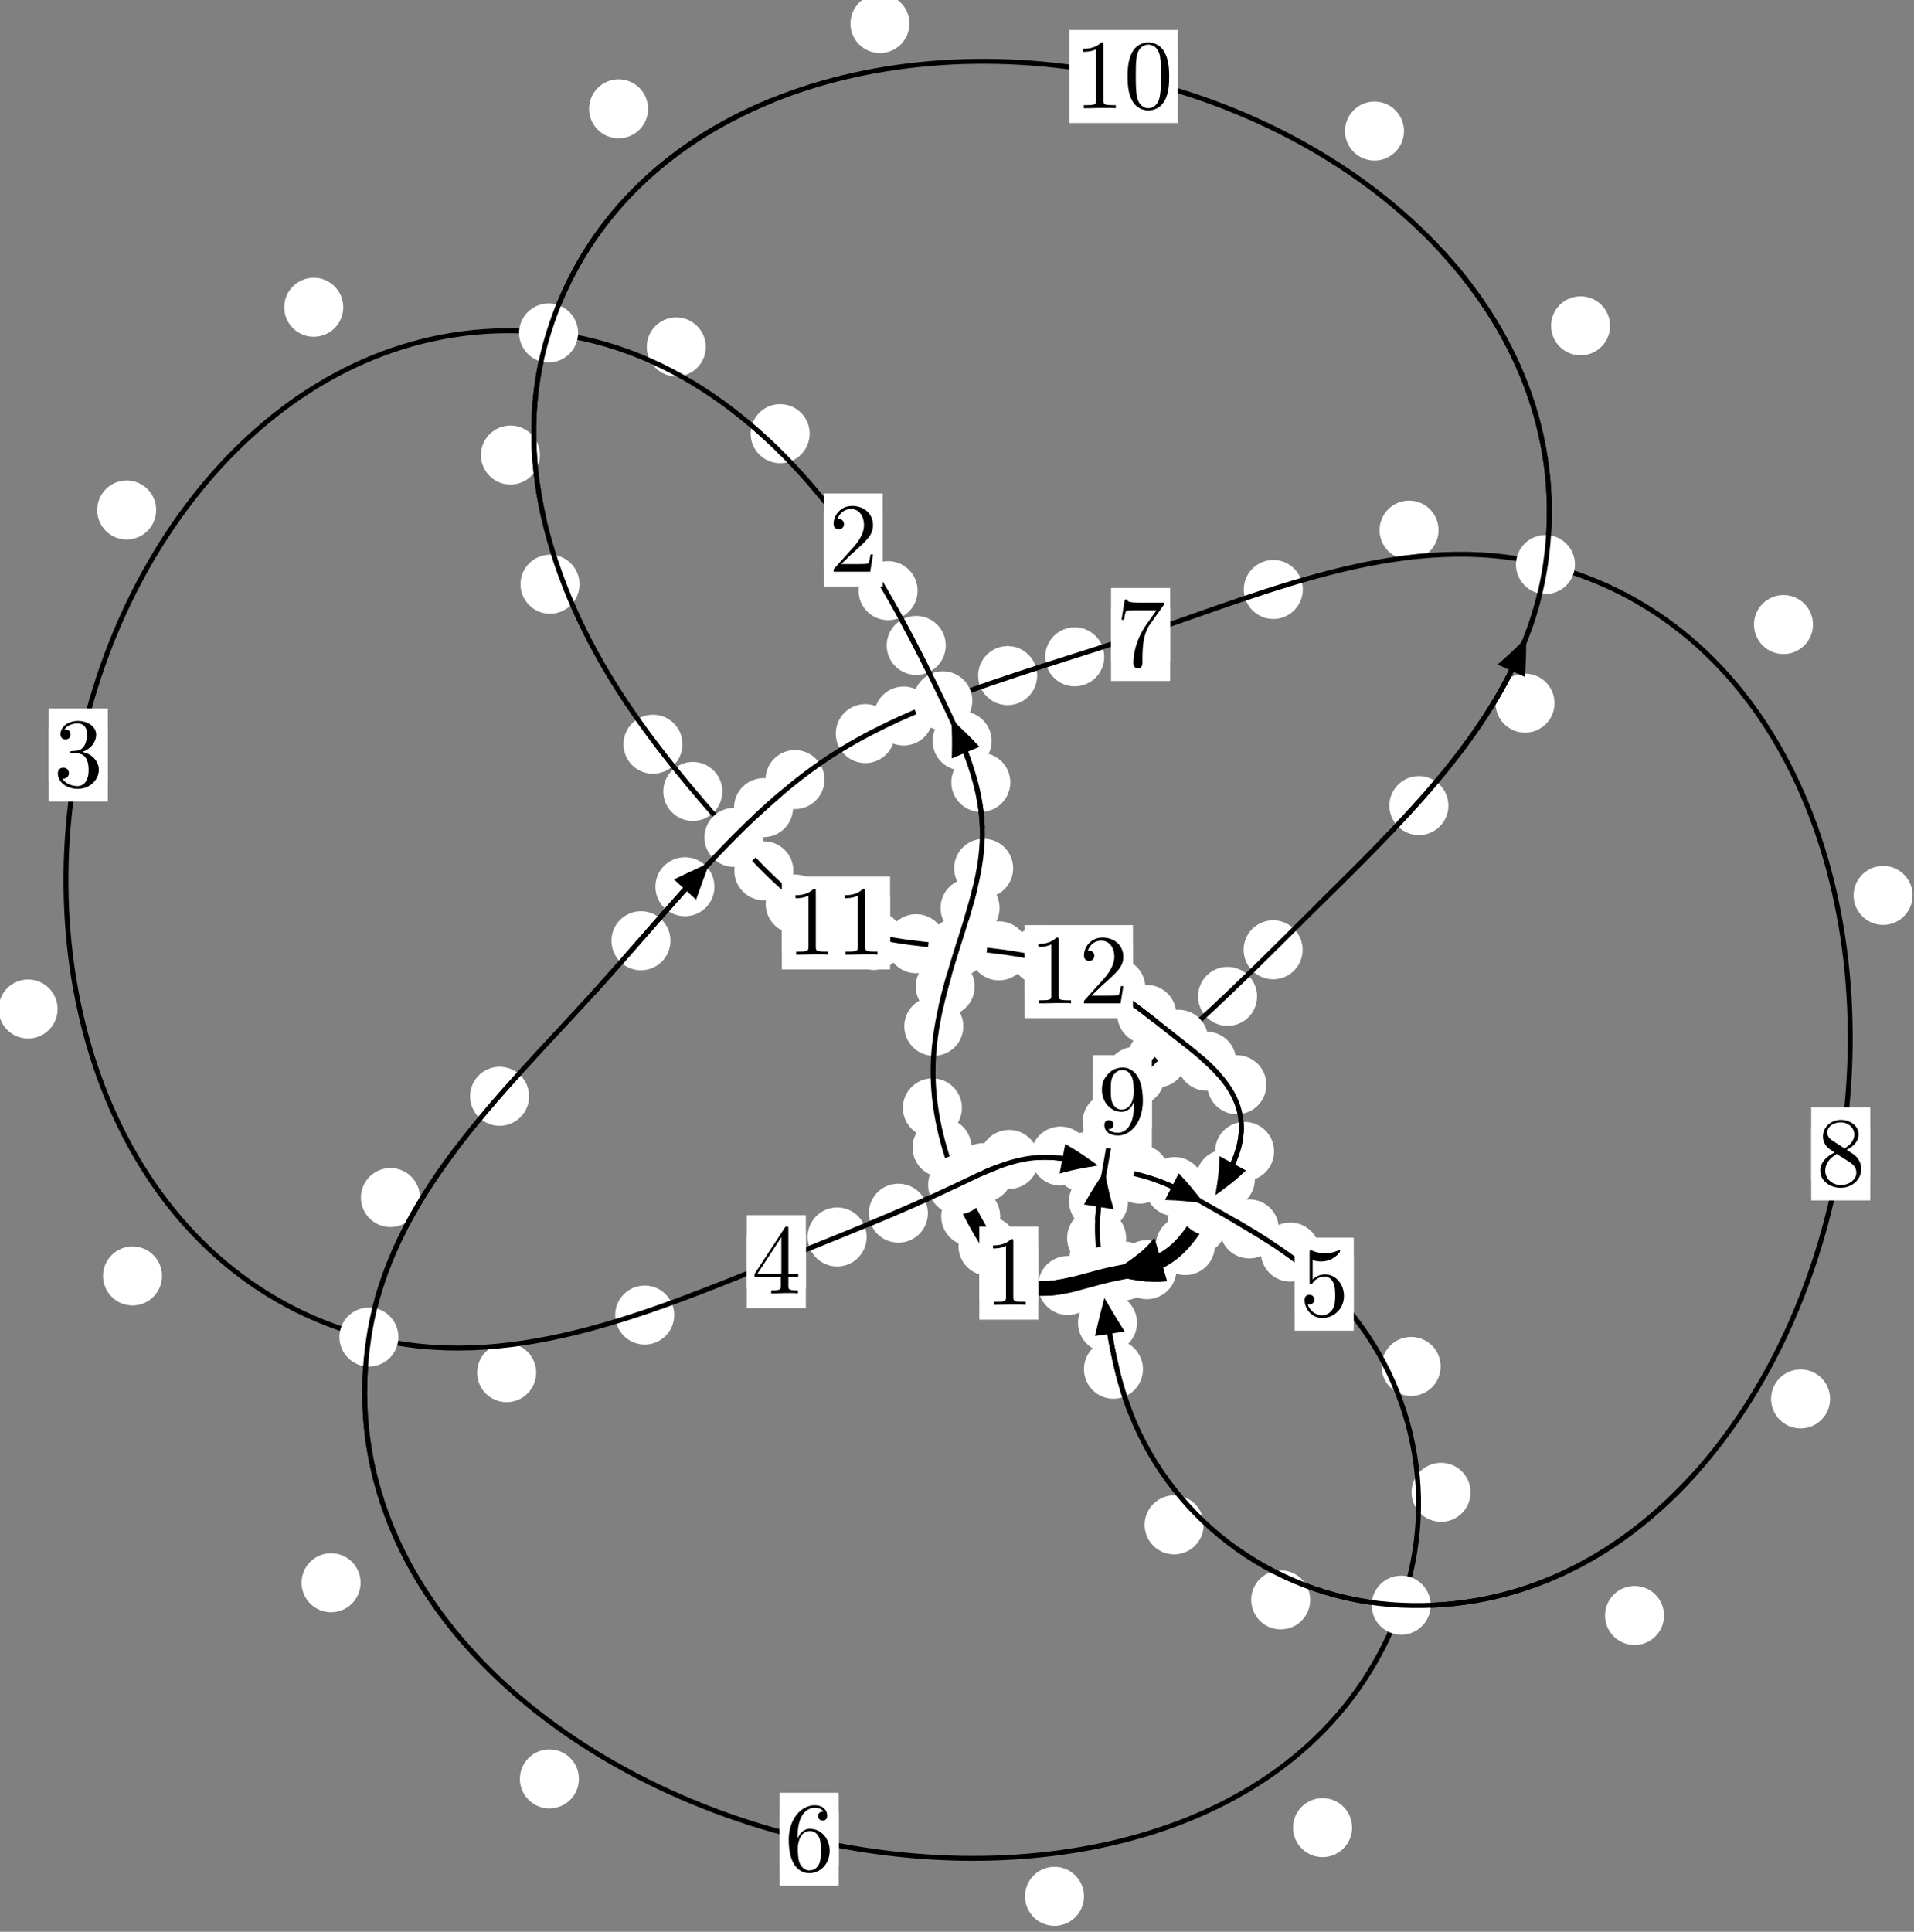 <?xml version="1.0"?>
<!-- Created by MetaPost 1.999 on 2021.07.06:0007 -->
<svg version="1.1" xmlns="http://www.w3.org/2000/svg" xmlns:xlink="http://www.w3.org/1999/xlink" width="193.88" height="195.643" viewBox="0 0 193.88 195.643">
<rect x="0" y="0" width="193.88" height="195.643" fill="#808080" stroke="none"/>
<!-- Original BoundingBox: -97.141846 -75.039642 96.738403 120.603180 -->
  <defs>
    <g transform="scale(0.01,0.01)" id="GLYPHcmr10_48">
      <path style="fill-rule: evenodd;" d="M460 -320C460 -400,455 -480,420 -554C374 -650,292 -666,250 -666C190 -666,117 -640,76 -547C44 -478,39 -400,39 -320C39 -245,43 -155,84 -79C127 2,200 22,249 22C303 22,379 1,423 -94C455 -163,460 -241,460 -320M249 -0C210 -0,151 -25,133 -121C122 -181,122 -273,122 -332C122 -396,122 -462,130 -516C149 -635,224 -644,249 -644C282 -644,348 -626,367 -527C377 -471,377 -395,377 -332C377 -257,377 -189,366 -125C351 -30,294 -0,249 -0"></path>
    </g>
    <g transform="scale(0.01,0.01)" id="GLYPHcmr10_49">
      <path style="fill-rule: evenodd;" d="M294 -640C294 -664,294 -666,271 -666C209 -602,121 -602,89 -602L89 -571C109 -571,168 -571,220 -597L220 -79C220 -43,217 -31,127 -31L95 -31L95 -0L257 -0L130 -3L217 -3L257 -3L297 -3L384 -3L419 -0L419 -31L387 -31C297 -31,294 -42,294 -79"></path>
    </g>
    <g transform="scale(0.01,0.01)" id="GLYPHcmr10_50">
      <path style="fill-rule: evenodd;" d="M127 -77L233 -180C389 -318,449 -372,449 -472C449 -586,359 -666,237 -666C124 -666,50 -574,50 -485C50 -429,100 -429,103 -429C120 -429,155 -441,155 -482C155 -508,137 -534,102 -534C94 -534,92 -534,89 -533C112 -598,166 -635,224 -635C315 -635,358 -554,358 -472C358 -392,308 -313,253 -251L61 -37C50 -26,50 -24,50 -0L421 -0L449 -174L424 -174C419 -144,412 -100,402 -85C395 -77,329 -77,307 -77"></path>
    </g>
    <g transform="scale(0.01,0.01)" id="GLYPHcmr10_51">
      <path style="fill-rule: evenodd;" d="M290 -352C372 -379,430 -449,430 -528C430 -610,342 -666,246 -666C145 -666,69 -606,69 -530C69 -497,91 -478,120 -478C151 -478,171 -500,171 -529C171 -579,124 -579,109 -579C140 -628,206 -641,242 -641C283 -641,338 -619,338 -529C338 -517,336 -459,310 -415C280 -367,246 -364,221 -363C213 -362,189 -360,182 -360C174 -359,167 -358,167 -348C167 -337,174 -337,191 -337L235 -337C317 -337,354 -269,354 -171C354 -35,285 -6,241 -6C198 -6,123 -23,88 -82C123 -77,154 -99,154 -137C154 -173,127 -193,98 -193C74 -193,42 -179,42 -135C42 -44,135 22,244 22C366 22,457 -69,457 -171C457 -253,394 -331,290 -352"></path>
    </g>
    <g transform="scale(0.01,0.01)" id="GLYPHcmr10_52">
      <path style="fill-rule: evenodd;" d="M294 -165L294 -78C294 -42,292 -31,218 -31L197 -31L197 -0L332 -0L238 -3L290 -3L332 -3L374 -3L427 -3L468 -0L468 -31L447 -31C373 -31,371 -42,371 -78L371 -165L471 -165L471 -196L371 -196L371 -651C371 -671,371 -677,355 -677C346 -677,343 -677,335 -665L28 -196L28 -165M300 -196L56 -196L300 -569"></path>
    </g>
    <g transform="scale(0.01,0.01)" id="GLYPHcmr10_53">
      <path style="fill-rule: evenodd;" d="M449 -201C449 -320,367 -420,259 -420C211 -420,168 -404,132 -369L132 -564C152 -558,185 -551,217 -551C340 -551,410 -642,410 -655C410 -661,407 -666,400 -666C399 -666,397 -666,392 -663C372 -654,323 -634,256 -634C216 -634,170 -641,123 -662C115 -665,113 -665,111 -665C101 -665,101 -657,101 -641L101 -345C101 -327,101 -319,115 -319C122 -319,124 -322,128 -328C139 -344,176 -398,257 -398C309 -398,334 -352,342 -334C358 -297,360 -258,360 -208C360 -173,360 -113,336 -71C312 -32,275 -6,229 -6C156 -6,99 -59,82 -118C85 -117,88 -116,99 -116C132 -116,149 -141,149 -165C149 -189,132 -214,99 -214C85 -214,50 -207,50 -161C50 -75,119 22,231 22C347 22,449 -74,449 -201"></path>
    </g>
    <g transform="scale(0.01,0.01)" id="GLYPHcmr10_54">
      <path style="fill-rule: evenodd;" d="M132 -328L132 -352C132 -605,256 -641,307 -641C331 -641,373 -635,395 -601C380 -601,340 -601,340 -556C340 -525,364 -510,386 -510C402 -510,432 -519,432 -558C432 -618,388 -666,305 -666C177 -666,42 -537,42 -316C42 -49,158 22,251 22C362 22,457 -72,457 -204C457 -331,368 -427,257 -427C189 -427,152 -376,132 -328M251 -6C188 -6,158 -66,152 -81C134 -128,134 -208,134 -226C134 -304,166 -404,256 -404C272 -404,318 -404,349 -342C367 -305,367 -254,367 -205C367 -157,367 -107,350 -71C320 -11,274 -6,251 -6"></path>
    </g>
    <g transform="scale(0.01,0.01)" id="GLYPHcmr10_55">
      <path style="fill-rule: evenodd;" d="M476 -609C485 -621,485 -623,485 -644L242 -644C120 -644,118 -657,114 -676L89 -676L56 -470L81 -470C84 -486,93 -549,106 -561C113 -567,191 -567,204 -567L411 -567C400 -551,321 -442,299 -409C209 -274,176 -135,176 -33C176 -23,176 22,222 22C268 22,268 -23,268 -33L268 -84C268 -139,271 -194,279 -248C283 -271,297 -357,341 -419"></path>
    </g>
    <g transform="scale(0.01,0.01)" id="GLYPHcmr10_56">
      <path style="fill-rule: evenodd;" d="M163 -457C117 -487,113 -521,113 -538C113 -599,178 -641,249 -641C322 -641,386 -589,386 -517C386 -460,347 -412,287 -377M309 -362C381 -399,430 -451,430 -517C430 -609,341 -666,250 -666C150 -666,69 -592,69 -499C69 -481,71 -436,113 -389C124 -377,161 -352,186 -335C128 -306,42 -250,42 -151C42 -45,144 22,249 22C362 22,457 -61,457 -168C457 -204,446 -249,408 -291C389 -312,373 -322,309 -362M209 -320L332 -242C360 -223,407 -193,407 -132C407 -58,332 -6,250 -6C164 -6,92 -68,92 -151C92 -209,124 -273,209 -320"></path>
    </g>
    <g transform="scale(0.01,0.01)" id="GLYPHcmr10_57">
      <path style="fill-rule: evenodd;" d="M367 -318L367 -286C367 -52,263 -6,205 -6C188 -6,134 -8,107 -42C151 -42,159 -71,159 -88C159 -119,135 -134,113 -134C97 -134,67 -125,67 -86C67 -19,121 22,206 22C335 22,457 -114,457 -329C457 -598,342 -666,253 -666C198 -666,149 -648,106 -603C65 -558,42 -516,42 -441C42 -316,130 -218,242 -218C303 -218,344 -260,367 -318M243 -241C227 -241,181 -241,150 -304C132 -341,132 -391,132 -440C132 -494,132 -541,153 -578C180 -628,218 -641,253 -641C299 -641,332 -607,349 -562C361 -530,365 -467,365 -421C365 -338,331 -241,243 -241"></path>
    </g>
  </defs>
  <path d="M103.065 126.201C103.065 125.408,102.75 124.648,102.19 124.088C101.629 123.527,100.869 123.212,100.076 123.212C99.284 123.212,98.523 123.527,97.963 124.088C97.402 124.648,97.088 125.408,97.088 126.201C97.088 126.994,97.402 127.754,97.963 128.314C98.523 128.875,99.284 129.19,100.076 129.19C100.869 129.19,101.629 128.875,102.19 128.314C102.75 127.754,103.065 126.994,103.065 126.201Z" style="fill: rgb(100%,100%,100%);stroke: none;"></path>
  <path d="M105.182 128.939C105.182 128.147,104.867 127.386,104.306 126.826C103.746 126.266,102.986 125.951,102.193 125.951C101.4 125.951,100.64 126.266,100.08 126.826C99.519 127.386,99.204 128.147,99.204 128.939C99.204 129.732,99.519 130.492,100.08 131.053C100.64 131.613,101.4 131.928,102.193 131.928C102.986 131.928,103.746 131.613,104.306 131.053C104.867 130.492,105.182 129.732,105.182 128.939Z" style="fill: rgb(100%,100%,100%);stroke: none;"></path>
  <path d="M98.416 116.222C98.416 115.429,98.101 114.669,97.541 114.109C96.98 113.548,96.22 113.233,95.427 113.233C94.635 113.233,93.874 113.548,93.314 114.109C92.753 114.669,92.438 115.429,92.438 116.222C92.438 117.015,92.753 117.775,93.314 118.335C93.874 118.896,94.635 119.211,95.427 119.211C96.22 119.211,96.98 118.896,97.541 118.335C98.101 117.775,98.416 117.015,98.416 116.222Z" style="fill: rgb(100%,100%,100%);stroke: none;"></path>
  <path d="M101.319 123.195C101.319 122.403,101.004 121.642,100.443 121.082C99.883 120.521,99.123 120.207,98.33 120.207C97.537 120.207,96.777 120.521,96.217 121.082C95.656 121.642,95.341 122.403,95.341 123.195C95.341 123.988,95.656 124.748,96.217 125.309C96.777 125.869,97.537 126.184,98.33 126.184C99.123 126.184,99.883 125.869,100.443 125.309C101.004 124.748,101.319 123.988,101.319 123.195Z" style="fill: rgb(100%,100%,100%);stroke: none;"></path>
  <path d="M97.579 103.941C97.579 103.149,97.264 102.388,96.704 101.828C96.143 101.267,95.383 100.953,94.59 100.953C93.798 100.953,93.037 101.267,92.477 101.828C91.916 102.388,91.601 103.149,91.601 103.941C91.601 104.734,91.916 105.494,92.477 106.055C93.037 106.615,93.798 106.93,94.59 106.93C95.383 106.93,96.143 106.615,96.704 106.055C97.264 105.494,97.579 104.734,97.579 103.941Z" style="fill: rgb(100%,100%,100%);stroke: none;"></path>
  <path d="M97.438 112.2C97.438 111.407,97.123 110.647,96.562 110.087C96.002 109.526,95.242 109.211,94.449 109.211C93.656 109.211,92.896 109.526,92.336 110.087C91.775 110.647,91.46 111.407,91.46 112.2C91.46 112.993,91.775 113.753,92.336 114.313C92.896 114.874,93.656 115.189,94.449 115.189C95.242 115.189,96.002 114.874,96.562 114.313C97.123 113.753,97.438 112.993,97.438 112.2Z" style="fill: rgb(100%,100%,100%);stroke: none;"></path>
  <path d="M101.249 91.956C101.249 91.163,100.934 90.403,100.374 89.842C99.814 89.282,99.053 88.967,98.261 88.967C97.468 88.967,96.708 89.282,96.147 89.842C95.587 90.403,95.272 91.163,95.272 91.956C95.272 92.748,95.587 93.508,96.147 94.069C96.708 94.629,97.468 94.944,98.261 94.944C99.053 94.944,99.814 94.629,100.374 94.069C100.934 93.508,101.249 92.748,101.249 91.956Z" style="fill: rgb(100%,100%,100%);stroke: none;"></path>
  <path d="M98.732 99.903C98.732 99.111,98.417 98.351,97.857 97.79C97.296 97.23,96.536 96.915,95.744 96.915C94.951 96.915,94.191 97.23,93.63 97.79C93.07 98.351,92.755 99.111,92.755 99.903C92.755 100.696,93.07 101.456,93.63 102.017C94.191 102.577,94.951 102.892,95.744 102.892C96.536 102.892,97.296 102.577,97.857 102.017C98.417 101.456,98.732 100.696,98.732 99.903Z" style="fill: rgb(100%,100%,100%);stroke: none;"></path>
  <path d="M102.34 79.236C102.34 78.443,102.025 77.683,101.465 77.123C100.904 76.562,100.144 76.247,99.352 76.247C98.559 76.247,97.799 76.562,97.238 77.123C96.678 77.683,96.363 78.443,96.363 79.236C96.363 80.029,96.678 80.789,97.238 81.349C97.799 81.91,98.559 82.225,99.352 82.225C100.144 82.225,100.904 81.91,101.465 81.349C102.025 80.789,102.34 80.029,102.34 79.236Z" style="fill: rgb(100%,100%,100%);stroke: none;"></path>
  <path d="M102.628 87.936C102.628 87.144,102.313 86.383,101.753 85.823C101.193 85.262,100.432 84.948,99.64 84.948C98.847 84.948,98.087 85.262,97.526 85.823C96.966 86.383,96.651 87.144,96.651 87.936C96.651 88.729,96.966 89.489,97.526 90.05C98.087 90.61,98.847 90.925,99.64 90.925C100.432 90.925,101.193 90.61,101.753 90.05C102.313 89.489,102.628 88.729,102.628 87.936Z" style="fill: rgb(100%,100%,100%);stroke: none;"></path>
  <path d="M95.799 65.364C95.799 64.571,95.484 63.811,94.923 63.25C94.363 62.69,93.603 62.375,92.81 62.375C92.017 62.375,91.257 62.69,90.697 63.25C90.136 63.811,89.821 64.571,89.821 65.364C89.821 66.156,90.136 66.916,90.697 67.477C91.257 68.037,92.017 68.352,92.81 68.352C93.603 68.352,94.363 68.037,94.923 67.477C95.484 66.916,95.799 66.156,95.799 65.364Z" style="fill: rgb(100%,100%,100%);stroke: none;"></path>
  <path d="M100.447 75.041C100.447 74.248,100.132 73.488,99.571 72.927C99.011 72.367,98.251 72.052,97.458 72.052C96.665 72.052,95.905 72.367,95.345 72.927C94.784 73.488,94.469 74.248,94.469 75.041C94.469 75.833,94.784 76.594,95.345 77.154C95.905 77.714,96.665 78.029,97.458 78.029C98.251 78.029,99.011 77.714,99.571 77.154C100.132 76.594,100.447 75.833,100.447 75.041Z" style="fill: rgb(100%,100%,100%);stroke: none;"></path>
  <path d="M82.015 43.921C82.015 43.128,81.7 42.368,81.14 41.808C80.579 41.247,79.819 40.932,79.026 40.932C78.234 40.932,77.474 41.247,76.913 41.808C76.353 42.368,76.038 43.128,76.038 43.921C76.038 44.714,76.353 45.474,76.913 46.034C77.474 46.595,78.234 46.91,79.026 46.91C79.819 46.91,80.579 46.595,81.14 46.034C81.7 45.474,82.015 44.714,82.015 43.921Z" style="fill: rgb(100%,100%,100%);stroke: none;"></path>
  <path d="M92.946 59.817C92.946 59.024,92.632 58.264,92.071 57.703C91.511 57.143,90.75 56.828,89.958 56.828C89.165 56.828,88.405 57.143,87.844 57.703C87.284 58.264,86.969 59.024,86.969 59.817C86.969 60.609,87.284 61.369,87.844 61.93C88.405 62.49,89.165 62.805,89.958 62.805C90.75 62.805,91.511 62.49,92.071 61.93C92.632 61.369,92.946 60.609,92.946 59.817Z" style="fill: rgb(100%,100%,100%);stroke: none;"></path>
  <path d="M34.77 31.118C34.77 30.325,34.455 29.565,33.895 29.004C33.334 28.444,32.574 28.129,31.782 28.129C30.989 28.129,30.229 28.444,29.668 29.004C29.108 29.565,28.793 30.325,28.793 31.118C28.793 31.91,29.108 32.671,29.668 33.231C30.229 33.791,30.989 34.106,31.782 34.106C32.574 34.106,33.334 33.791,33.895 33.231C34.455 32.671,34.77 31.91,34.77 31.118Z" style="fill: rgb(100%,100%,100%);stroke: none;"></path>
  <path d="M71.493 35.136C71.493 34.343,71.178 33.583,70.617 33.022C70.057 32.462,69.297 32.147,68.504 32.147C67.711 32.147,66.951 32.462,66.391 33.022C65.83 33.583,65.515 34.343,65.515 35.136C65.515 35.928,65.83 36.689,66.391 37.249C66.951 37.81,67.711 38.125,68.504 38.125C69.297 38.125,70.057 37.81,70.617 37.249C71.178 36.689,71.493 35.928,71.493 35.136Z" style="fill: rgb(100%,100%,100%);stroke: none;"></path>
  <path d="M5.836 102.187C5.836 101.395,5.521 100.634,4.96 100.074C4.4 99.513,3.64 99.199,2.847 99.199C2.054 99.199,1.294 99.513,0.734 100.074C0.173 100.634,-0.142 101.395,-0.142 102.187C-0.142 102.98,0.173 103.74,0.734 104.301C1.294 104.861,2.054 105.176,2.847 105.176C3.64 105.176,4.4 104.861,4.96 104.301C5.521 103.74,5.836 102.98,5.836 102.187Z" style="fill: rgb(100%,100%,100%);stroke: none;"></path>
  <path d="M15.821 51.652C15.821 50.859,15.506 50.099,14.946 49.538C14.386 48.978,13.625 48.663,12.833 48.663C12.04 48.663,11.28 48.978,10.719 49.538C10.159 50.099,9.844 50.859,9.844 51.652C9.844 52.444,10.159 53.204,10.719 53.765C11.28 54.325,12.04 54.64,12.833 54.64C13.625 54.64,14.386 54.325,14.946 53.765C15.506 53.204,15.821 52.444,15.821 51.652Z" style="fill: rgb(100%,100%,100%);stroke: none;"></path>
  <path d="M54.312 139.017C54.312 138.224,53.997 137.464,53.437 136.904C52.876 136.343,52.116 136.028,51.323 136.028C50.531 136.028,49.77 136.343,49.21 136.904C48.65 137.464,48.335 138.224,48.335 139.017C48.335 139.81,48.65 140.57,49.21 141.13C49.77 141.691,50.531 142.006,51.323 142.006C52.116 142.006,52.876 141.691,53.437 141.13C53.997 140.57,54.312 139.81,54.312 139.017Z" style="fill: rgb(100%,100%,100%);stroke: none;"></path>
  <path d="M16.416 129.222C16.416 128.429,16.101 127.669,15.54 127.109C14.98 126.548,14.22 126.233,13.427 126.233C12.634 126.233,11.874 126.548,11.314 127.109C10.753 127.669,10.438 128.429,10.438 129.222C10.438 130.015,10.753 130.775,11.314 131.335C11.874 131.896,12.634 132.211,13.427 132.211C14.22 132.211,14.98 131.896,15.54 131.335C16.101 130.775,16.416 130.015,16.416 129.222Z" style="fill: rgb(100%,100%,100%);stroke: none;"></path>
  <path d="M87.788 125.275C87.788 124.482,87.473 123.722,86.912 123.162C86.352 122.601,85.592 122.286,84.799 122.286C84.006 122.286,83.246 122.601,82.686 123.162C82.125 123.722,81.81 124.482,81.81 125.275C81.81 126.068,82.125 126.828,82.686 127.388C83.246 127.949,84.006 128.264,84.799 128.264C85.592 128.264,86.352 127.949,86.912 127.388C87.473 126.828,87.788 126.068,87.788 125.275Z" style="fill: rgb(100%,100%,100%);stroke: none;"></path>
  <path d="M68.294 133.183C68.294 132.391,67.979 131.63,67.419 131.07C66.858 130.509,66.098 130.195,65.305 130.195C64.513 130.195,63.753 130.509,63.192 131.07C62.632 131.63,62.317 132.391,62.317 133.183C62.317 133.976,62.632 134.736,63.192 135.297C63.753 135.857,64.513 136.172,65.305 136.172C66.098 136.172,66.858 135.857,67.419 135.297C67.979 134.736,68.294 133.976,68.294 133.183Z" style="fill: rgb(100%,100%,100%);stroke: none;"></path>
  <path d="M102.586 118.76C102.586 117.967,102.271 117.207,101.711 116.646C101.15 116.086,100.39 115.771,99.597 115.771C98.805 115.771,98.045 116.086,97.484 116.646C96.924 117.207,96.609 117.967,96.609 118.76C96.609 119.552,96.924 120.312,97.484 120.873C98.045 121.433,98.805 121.748,99.597 121.748C100.39 121.748,101.15 121.433,101.711 120.873C102.271 120.312,102.586 119.552,102.586 118.76Z" style="fill: rgb(100%,100%,100%);stroke: none;"></path>
  <path d="M93.989 122.865C93.989 122.072,93.674 121.312,93.114 120.752C92.553 120.191,91.793 119.876,91 119.876C90.208 119.876,89.448 120.191,88.887 120.752C88.327 121.312,88.012 122.072,88.012 122.865C88.012 123.658,88.327 124.418,88.887 124.978C89.448 125.539,90.208 125.854,91 125.854C91.793 125.854,92.553 125.539,93.114 124.978C93.674 124.418,93.989 123.658,93.989 122.865Z" style="fill: rgb(100%,100%,100%);stroke: none;"></path>
  <path d="M110.404 117.078C110.404 116.286,110.089 115.526,109.528 114.965C108.968 114.405,108.208 114.09,107.415 114.09C106.622 114.09,105.862 114.405,105.302 114.965C104.741 115.526,104.426 116.286,104.426 117.078C104.426 117.871,104.741 118.631,105.302 119.192C105.862 119.752,106.622 120.067,107.415 120.067C108.208 120.067,108.968 119.752,109.528 119.192C110.089 118.631,110.404 117.871,110.404 117.078Z" style="fill: rgb(100%,100%,100%);stroke: none;"></path>
  <path d="M105.205 117.42C105.205 116.627,104.89 115.867,104.33 115.307C103.769 114.746,103.009 114.431,102.217 114.431C101.424 114.431,100.664 114.746,100.103 115.307C99.543 115.867,99.228 116.627,99.228 117.42C99.228 118.213,99.543 118.973,100.103 119.533C100.664 120.094,101.424 120.409,102.217 120.409C103.009 120.409,103.769 120.094,104.33 119.533C104.89 118.973,105.205 118.213,105.205 117.42Z" style="fill: rgb(100%,100%,100%);stroke: none;"></path>
  <path d="M116.674 118.589C116.674 117.796,116.359 117.036,115.799 116.476C115.238 115.915,114.478 115.6,113.685 115.6C112.893 115.6,112.132 115.915,111.572 116.476C111.011 117.036,110.697 117.796,110.697 118.589C110.697 119.382,111.011 120.142,111.572 120.702C112.132 121.263,112.893 121.578,113.685 121.578C114.478 121.578,115.238 121.263,115.799 120.702C116.359 120.142,116.674 119.382,116.674 118.589Z" style="fill: rgb(100%,100%,100%);stroke: none;"></path>
  <path d="M112.676 117.696C112.676 116.903,112.361 116.143,111.801 115.583C111.241 115.022,110.48 114.707,109.688 114.707C108.895 114.707,108.135 115.022,107.574 115.583C107.014 116.143,106.699 116.903,106.699 117.696C106.699 118.489,107.014 119.249,107.574 119.809C108.135 120.37,108.895 120.685,109.688 120.685C110.48 120.685,111.241 120.37,111.801 119.809C112.361 119.249,112.676 118.489,112.676 117.696Z" style="fill: rgb(100%,100%,100%);stroke: none;"></path>
  <path d="M121.968 120.17C121.968 119.377,121.653 118.617,121.093 118.057C120.532 117.496,119.772 117.181,118.98 117.181C118.187 117.181,117.427 117.496,116.866 118.057C116.306 118.617,115.991 119.377,115.991 120.17C115.991 120.963,116.306 121.723,116.866 122.283C117.427 122.844,118.187 123.159,118.98 123.159C119.772 123.159,120.532 122.844,121.093 122.283C121.653 121.723,121.968 120.963,121.968 120.17Z" style="fill: rgb(100%,100%,100%);stroke: none;"></path>
  <path d="M118.426 118.914C118.426 118.121,118.111 117.361,117.551 116.8C116.99 116.24,116.23 115.925,115.437 115.925C114.645 115.925,113.885 116.24,113.324 116.8C112.764 117.361,112.449 118.121,112.449 118.914C112.449 119.706,112.764 120.467,113.324 121.027C113.885 121.587,114.645 121.902,115.437 121.902C116.23 121.902,116.99 121.587,117.551 121.027C118.111 120.467,118.426 119.706,118.426 118.914Z" style="fill: rgb(100%,100%,100%);stroke: none;"></path>
  <path d="M129.536 124.46C129.536 123.667,129.221 122.907,128.66 122.347C128.1 121.786,127.34 121.471,126.547 121.471C125.754 121.471,124.994 121.786,124.434 122.347C123.873 122.907,123.558 123.667,123.558 124.46C123.558 125.253,123.873 126.013,124.434 126.573C124.994 127.134,125.754 127.449,126.547 127.449C127.34 127.449,128.1 127.134,128.66 126.573C129.221 126.013,129.536 125.253,129.536 124.46Z" style="fill: rgb(100%,100%,100%);stroke: none;"></path>
  <path d="M123.698 121.152C123.698 120.359,123.383 119.599,122.822 119.039C122.262 118.478,121.502 118.163,120.709 118.163C119.916 118.163,119.156 118.478,118.596 119.039C118.035 119.599,117.72 120.359,117.72 121.152C117.72 121.945,118.035 122.705,118.596 123.265C119.156 123.826,119.916 124.141,120.709 124.141C121.502 124.141,122.262 123.826,122.822 123.265C123.383 122.705,123.698 121.945,123.698 121.152Z" style="fill: rgb(100%,100%,100%);stroke: none;"></path>
  <path d="M145.929 138.388C145.929 137.596,145.614 136.835,145.053 136.275C144.493 135.714,143.733 135.4,142.94 135.4C142.147 135.4,141.387 135.714,140.827 136.275C140.266 136.835,139.951 137.596,139.951 138.388C139.951 139.181,140.266 139.941,140.827 140.502C141.387 141.062,142.147 141.377,142.94 141.377C143.733 141.377,144.493 141.062,145.053 140.502C145.614 139.941,145.929 139.181,145.929 138.388Z" style="fill: rgb(100%,100%,100%);stroke: none;"></path>
  <path d="M133.688 126.802C133.688 126.01,133.373 125.249,132.812 124.689C132.252 124.129,131.492 123.814,130.699 123.814C129.906 123.814,129.146 124.129,128.586 124.689C128.025 125.249,127.71 126.01,127.71 126.802C127.71 127.595,128.025 128.355,128.586 128.916C129.146 129.476,129.906 129.791,130.699 129.791C131.492 129.791,132.252 129.476,132.812 128.916C133.373 128.355,133.688 127.595,133.688 126.802Z" style="fill: rgb(100%,100%,100%);stroke: none;"></path>
  <path d="M136.958 185.094C136.958 184.301,136.644 183.541,136.083 182.981C135.523 182.42,134.762 182.105,133.97 182.105C133.177 182.105,132.417 182.42,131.856 182.981C131.296 183.541,130.981 184.301,130.981 185.094C130.981 185.887,131.296 186.647,131.856 187.208C132.417 187.768,133.177 188.083,133.97 188.083C134.762 188.083,135.523 187.768,136.083 187.208C136.644 186.647,136.958 185.887,136.958 185.094Z" style="fill: rgb(100%,100%,100%);stroke: none;"></path>
  <path d="M148.96 151.134C148.96 150.341,148.645 149.581,148.085 149.021C147.524 148.46,146.764 148.145,145.971 148.145C145.179 148.145,144.419 148.46,143.858 149.021C143.298 149.581,142.983 150.341,142.983 151.134C142.983 151.927,143.298 152.687,143.858 153.247C144.419 153.808,145.179 154.123,145.971 154.123C146.764 154.123,147.524 153.808,148.085 153.247C148.645 152.687,148.96 151.927,148.96 151.134Z" style="fill: rgb(100%,100%,100%);stroke: none;"></path>
  <path d="M58.641 180.161C58.641 179.368,58.326 178.608,57.765 178.047C57.205 177.487,56.445 177.172,55.652 177.172C54.859 177.172,54.099 177.487,53.539 178.047C52.978 178.608,52.663 179.368,52.663 180.161C52.663 180.953,52.978 181.713,53.539 182.274C54.099 182.834,54.859 183.149,55.652 183.149C56.445 183.149,57.205 182.834,57.765 182.274C58.326 181.713,58.641 180.953,58.641 180.161Z" style="fill: rgb(100%,100%,100%);stroke: none;"></path>
  <path d="M109.804 192.051C109.804 191.258,109.489 190.498,108.929 189.938C108.368 189.377,107.608 189.062,106.815 189.062C106.023 189.062,105.263 189.377,104.702 189.938C104.142 190.498,103.827 191.258,103.827 192.051C103.827 192.844,104.142 193.604,104.702 194.164C105.263 194.725,106.023 195.04,106.815 195.04C107.608 195.04,108.368 194.725,108.929 194.164C109.489 193.604,109.804 192.844,109.804 192.051Z" style="fill: rgb(100%,100%,100%);stroke: none;"></path>
  <path d="M42.538 121.284C42.538 120.491,42.223 119.731,41.663 119.17C41.102 118.61,40.342 118.295,39.549 118.295C38.757 118.295,37.996 118.61,37.436 119.17C36.875 119.731,36.56 120.491,36.56 121.284C36.56 122.076,36.875 122.836,37.436 123.397C37.996 123.957,38.757 124.272,39.549 124.272C40.342 124.272,41.102 123.957,41.663 123.397C42.223 122.836,42.538 122.076,42.538 121.284Z" style="fill: rgb(100%,100%,100%);stroke: none;"></path>
  <path d="M36.526 160.291C36.526 159.498,36.211 158.738,35.65 158.177C35.09 157.617,34.329 157.302,33.537 157.302C32.744 157.302,31.984 157.617,31.423 158.177C30.863 158.738,30.548 159.498,30.548 160.291C30.548 161.083,30.863 161.843,31.423 162.404C31.984 162.964,32.744 163.279,33.537 163.279C34.329 163.279,35.09 162.964,35.65 162.404C36.211 161.843,36.526 161.083,36.526 160.291Z" style="fill: rgb(100%,100%,100%);stroke: none;"></path>
  <path d="M67.915 95.275C67.915 94.482,67.6 93.722,67.04 93.162C66.479 92.601,65.719 92.286,64.926 92.286C64.134 92.286,63.373 92.601,62.813 93.162C62.253 93.722,61.938 94.482,61.938 95.275C61.938 96.068,62.253 96.828,62.813 97.388C63.373 97.949,64.134 98.264,64.926 98.264C65.719 98.264,66.479 97.949,67.04 97.388C67.6 96.828,67.915 96.068,67.915 95.275Z" style="fill: rgb(100%,100%,100%);stroke: none;"></path>
  <path d="M53.595 111.027C53.595 110.234,53.28 109.474,52.72 108.914C52.159 108.353,51.399 108.038,50.606 108.038C49.814 108.038,49.054 108.353,48.493 108.914C47.933 109.474,47.618 110.234,47.618 111.027C47.618 111.82,47.933 112.58,48.493 113.14C49.054 113.701,49.814 114.016,50.606 114.016C51.399 114.016,52.159 113.701,52.72 113.14C53.28 112.58,53.595 111.82,53.595 111.027Z" style="fill: rgb(100%,100%,100%);stroke: none;"></path>
  <path d="M80.334 81.793C80.334 81.001,80.019 80.24,79.458 79.68C78.898 79.119,78.138 78.805,77.345 78.805C76.552 78.805,75.792 79.119,75.232 79.68C74.671 80.24,74.356 81.001,74.356 81.793C74.356 82.586,74.671 83.346,75.232 83.907C75.792 84.467,76.552 84.782,77.345 84.782C78.138 84.782,78.898 84.467,79.458 83.907C80.019 83.346,80.334 82.586,80.334 81.793Z" style="fill: rgb(100%,100%,100%);stroke: none;"></path>
  <path d="M72.37 89.804C72.37 89.012,72.055 88.252,71.495 87.691C70.934 87.131,70.174 86.816,69.381 86.816C68.589 86.816,67.829 87.131,67.268 87.691C66.708 88.252,66.393 89.012,66.393 89.804C66.393 90.597,66.708 91.357,67.268 91.918C67.829 92.478,68.589 92.793,69.381 92.793C70.174 92.793,70.934 92.478,71.495 91.918C72.055 91.357,72.37 90.597,72.37 89.804Z" style="fill: rgb(100%,100%,100%);stroke: none;"></path>
  <path d="M90.64 74.294C90.64 73.502,90.326 72.742,89.765 72.181C89.205 71.621,88.444 71.306,87.652 71.306C86.859 71.306,86.099 71.621,85.538 72.181C84.978 72.742,84.663 73.502,84.663 74.294C84.663 75.087,84.978 75.847,85.538 76.408C86.099 76.968,86.859 77.283,87.652 77.283C88.444 77.283,89.205 76.968,89.765 76.408C90.326 75.847,90.64 75.087,90.64 74.294Z" style="fill: rgb(100%,100%,100%);stroke: none;"></path>
  <path d="M83.517 78.953C83.517 78.161,83.202 77.4,82.641 76.84C82.081 76.28,81.321 75.965,80.528 75.965C79.735 75.965,78.975 76.28,78.415 76.84C77.854 77.4,77.539 78.161,77.539 78.953C77.539 79.746,77.854 80.506,78.415 81.067C78.975 81.627,79.735 81.942,80.528 81.942C81.321 81.942,82.081 81.627,82.641 81.067C83.202 80.506,83.517 79.746,83.517 78.953Z" style="fill: rgb(100%,100%,100%);stroke: none;"></path>
  <path d="M105.059 68.422C105.059 67.63,104.744 66.869,104.184 66.309C103.623 65.748,102.863 65.433,102.07 65.433C101.278 65.433,100.518 65.748,99.957 66.309C99.397 66.869,99.082 67.63,99.082 68.422C99.082 69.215,99.397 69.975,99.957 70.536C100.518 71.096,101.278 71.411,102.07 71.411C102.863 71.411,103.623 71.096,104.184 70.536C104.744 69.975,105.059 69.215,105.059 68.422Z" style="fill: rgb(100%,100%,100%);stroke: none;"></path>
  <path d="M94.524 72.515C94.524 71.722,94.209 70.962,93.649 70.402C93.088 69.841,92.328 69.526,91.536 69.526C90.743 69.526,89.983 69.841,89.422 70.402C88.862 70.962,88.547 71.722,88.547 72.515C88.547 73.308,88.862 74.068,89.422 74.628C89.983 75.189,90.743 75.504,91.536 75.504C92.328 75.504,93.088 75.189,93.649 74.628C94.209 74.068,94.524 73.308,94.524 72.515Z" style="fill: rgb(100%,100%,100%);stroke: none;"></path>
  <path d="M131.968 59.698C131.968 58.906,131.653 58.146,131.093 57.585C130.532 57.025,129.772 56.71,128.98 56.71C128.187 56.71,127.427 57.025,126.866 57.585C126.306 58.146,125.991 58.906,125.991 59.698C125.991 60.491,126.306 61.251,126.866 61.812C127.427 62.372,128.187 62.687,128.98 62.687C129.772 62.687,130.532 62.372,131.093 61.812C131.653 61.251,131.968 60.491,131.968 59.698Z" style="fill: rgb(100%,100%,100%);stroke: none;"></path>
  <path d="M111.853 66.52C111.853 65.727,111.538 64.967,110.977 64.407C110.417 63.846,109.657 63.531,108.864 63.531C108.071 63.531,107.311 63.846,106.751 64.407C106.19 64.967,105.875 65.727,105.875 66.52C105.875 67.313,106.19 68.073,106.751 68.633C107.311 69.194,108.071 69.509,108.864 69.509C109.657 69.509,110.417 69.194,110.977 68.633C111.538 68.073,111.853 67.313,111.853 66.52Z" style="fill: rgb(100%,100%,100%);stroke: none;"></path>
  <path d="M183.646 63.252C183.646 62.46,183.331 61.7,182.771 61.139C182.211 60.579,181.45 60.264,180.658 60.264C179.865 60.264,179.105 60.579,178.544 61.139C177.984 61.7,177.669 62.46,177.669 63.252C177.669 64.045,177.984 64.805,178.544 65.366C179.105 65.926,179.865 66.241,180.658 66.241C181.45 66.241,182.211 65.926,182.771 65.366C183.331 64.805,183.646 64.045,183.646 63.252Z" style="fill: rgb(100%,100%,100%);stroke: none;"></path>
  <path d="M145.719 53.688C145.719 52.895,145.405 52.135,144.844 51.575C144.284 51.014,143.523 50.699,142.731 50.699C141.938 50.699,141.178 51.014,140.617 51.575C140.057 52.135,139.742 52.895,139.742 53.688C139.742 54.481,140.057 55.241,140.617 55.801C141.178 56.362,141.938 56.677,142.731 56.677C143.523 56.677,144.284 56.362,144.844 55.801C145.405 55.241,145.719 54.481,145.719 53.688Z" style="fill: rgb(100%,100%,100%);stroke: none;"></path>
  <path d="M185.379 141.675C185.379 140.882,185.065 140.122,184.504 139.561C183.944 139.001,183.183 138.686,182.391 138.686C181.598 138.686,180.838 139.001,180.277 139.561C179.717 140.122,179.402 140.882,179.402 141.675C179.402 142.467,179.717 143.227,180.277 143.788C180.838 144.348,181.598 144.663,182.391 144.663C183.183 144.663,183.944 144.348,184.504 143.788C185.065 143.227,185.379 142.467,185.379 141.675Z" style="fill: rgb(100%,100%,100%);stroke: none;"></path>
  <path d="M193.738 90.681C193.738 89.888,193.423 89.128,192.863 88.567C192.303 88.007,191.542 87.692,190.75 87.692C189.957 87.692,189.197 88.007,188.636 88.567C188.076 89.128,187.761 89.888,187.761 90.681C187.761 91.473,188.076 92.234,188.636 92.794C189.197 93.355,189.957 93.67,190.75 93.67C191.542 93.67,192.303 93.355,192.863 92.794C193.423 92.234,193.738 91.473,193.738 90.681Z" style="fill: rgb(100%,100%,100%);stroke: none;"></path>
  <path d="M132.717 162.026C132.717 161.234,132.402 160.474,131.842 159.913C131.281 159.353,130.521 159.038,129.728 159.038C128.936 159.038,128.176 159.353,127.615 159.913C127.055 160.474,126.74 161.234,126.74 162.026C126.74 162.819,127.055 163.579,127.615 164.14C128.176 164.7,128.936 165.015,129.728 165.015C130.521 165.015,131.281 164.7,131.842 164.14C132.402 163.579,132.717 162.819,132.717 162.026Z" style="fill: rgb(100%,100%,100%);stroke: none;"></path>
  <path d="M168.559 163.609C168.559 162.816,168.244 162.056,167.684 161.496C167.124 160.935,166.363 160.62,165.571 160.62C164.778 160.62,164.018 160.935,163.457 161.496C162.897 162.056,162.582 162.816,162.582 163.609C162.582 164.402,162.897 165.162,163.457 165.722C164.018 166.283,164.778 166.598,165.571 166.598C166.363 166.598,167.124 166.283,167.684 165.722C168.244 165.162,168.559 164.402,168.559 163.609Z" style="fill: rgb(100%,100%,100%);stroke: none;"></path>
  <path d="M115.777 138.67C115.777 137.877,115.462 137.117,114.901 136.556C114.341 135.996,113.581 135.681,112.788 135.681C111.995 135.681,111.235 135.996,110.675 136.556C110.114 137.117,109.799 137.877,109.799 138.67C109.799 139.462,110.114 140.222,110.675 140.783C111.235 141.343,111.995 141.658,112.788 141.658C113.581 141.658,114.341 141.343,114.901 140.783C115.462 140.222,115.777 139.462,115.777 138.67Z" style="fill: rgb(100%,100%,100%);stroke: none;"></path>
  <path d="M121.923 154.429C121.923 153.637,121.608 152.876,121.048 152.316C120.488 151.755,119.727 151.441,118.935 151.441C118.142 151.441,117.382 151.755,116.821 152.316C116.261 152.876,115.946 153.637,115.946 154.429C115.946 155.222,116.261 155.982,116.821 156.543C117.382 157.103,118.142 157.418,118.935 157.418C119.727 157.418,120.488 157.103,121.048 156.543C121.608 155.982,121.923 155.222,121.923 154.429Z" style="fill: rgb(100%,100%,100%);stroke: none;"></path>
  <path d="M114.324 127.344C114.324 126.551,114.009 125.791,113.448 125.231C112.888 124.67,112.128 124.355,111.335 124.355C110.542 124.355,109.782 124.67,109.222 125.231C108.661 125.791,108.346 126.551,108.346 127.344C108.346 128.137,108.661 128.897,109.222 129.457C109.782 130.018,110.542 130.333,111.335 130.333C112.128 130.333,112.888 130.018,113.448 129.457C114.009 128.897,114.324 128.137,114.324 127.344Z" style="fill: rgb(100%,100%,100%);stroke: none;"></path>
  <path d="M115.174 133.963C115.174 133.17,114.859 132.41,114.299 131.85C113.738 131.289,112.978 130.974,112.185 130.974C111.393 130.974,110.633 131.289,110.072 131.85C109.512 132.41,109.197 133.17,109.197 133.963C109.197 134.756,109.512 135.516,110.072 136.076C110.633 136.637,111.393 136.952,112.185 136.952C112.978 136.952,113.738 136.637,114.299 136.076C114.859 135.516,115.174 134.756,115.174 133.963Z" style="fill: rgb(100%,100%,100%);stroke: none;"></path>
  <path d="M114.263 121.662C114.263 120.869,113.948 120.109,113.387 119.549C112.827 118.988,112.067 118.673,111.274 118.673C110.481 118.673,109.721 118.988,109.161 119.549C108.6 120.109,108.285 120.869,108.285 121.662C108.285 122.455,108.6 123.215,109.161 123.775C109.721 124.336,110.481 124.651,111.274 124.651C112.067 124.651,112.827 124.336,113.387 123.775C113.948 123.215,114.263 122.455,114.263 121.662Z" style="fill: rgb(100%,100%,100%);stroke: none;"></path>
  <path d="M114.072 125.385C114.072 124.593,113.757 123.832,113.196 123.272C112.636 122.712,111.876 122.397,111.083 122.397C110.29 122.397,109.53 122.712,108.97 123.272C108.409 123.832,108.094 124.593,108.094 125.385C108.094 126.178,108.409 126.938,108.97 127.499C109.53 128.059,110.29 128.374,111.083 128.374C111.876 128.374,112.636 128.059,113.196 127.499C113.757 126.938,114.072 126.178,114.072 125.385Z" style="fill: rgb(100%,100%,100%);stroke: none;"></path>
  <path d="M115.342 115.939C115.342 115.147,115.027 114.386,114.466 113.826C113.906 113.265,113.146 112.951,112.353 112.951C111.56 112.951,110.8 113.265,110.24 113.826C109.679 114.386,109.364 115.147,109.364 115.939C109.364 116.732,109.679 117.492,110.24 118.053C110.8 118.613,111.56 118.928,112.353 118.928C113.146 118.928,113.906 118.613,114.466 118.053C115.027 117.492,115.342 116.732,115.342 115.939Z" style="fill: rgb(100%,100%,100%);stroke: none;"></path>
  <path d="M114.634 119.935C114.634 119.142,114.319 118.382,113.759 117.822C113.198 117.261,112.438 116.946,111.645 116.946C110.853 116.946,110.093 117.261,109.532 117.822C108.972 118.382,108.657 119.142,108.657 119.935C108.657 120.728,108.972 121.488,109.532 122.048C110.093 122.609,110.853 122.924,111.645 122.924C112.438 122.924,113.198 122.609,113.759 122.048C114.319 121.488,114.634 120.728,114.634 119.935Z" style="fill: rgb(100%,100%,100%);stroke: none;"></path>
  <path d="M117.964 109.004C117.964 108.211,117.649 107.451,117.088 106.891C116.528 106.33,115.768 106.015,114.975 106.015C114.182 106.015,113.422 106.33,112.862 106.891C112.301 107.451,111.986 108.211,111.986 109.004C111.986 109.797,112.301 110.557,112.862 111.117C113.422 111.678,114.182 111.993,114.975 111.993C115.768 111.993,116.528 111.678,117.088 111.117C117.649 110.557,117.964 109.797,117.964 109.004Z" style="fill: rgb(100%,100%,100%);stroke: none;"></path>
  <path d="M115.644 113.626C115.644 112.833,115.329 112.073,114.768 111.512C114.208 110.952,113.447 110.637,112.655 110.637C111.862 110.637,111.102 110.952,110.541 111.512C109.981 112.073,109.666 112.833,109.666 113.626C109.666 114.419,109.981 115.179,110.541 115.739C111.102 116.3,111.862 116.615,112.655 116.615C113.447 116.615,114.208 116.3,114.768 115.739C115.329 115.179,115.644 114.419,115.644 113.626Z" style="fill: rgb(100%,100%,100%);stroke: none;"></path>
  <path d="M127.335 100.908C127.335 100.115,127.02 99.355,126.46 98.794C125.899 98.234,125.139 97.919,124.346 97.919C123.554 97.919,122.793 98.234,122.233 98.794C121.672 99.355,121.357 100.115,121.357 100.908C121.357 101.7,121.672 102.46,122.233 103.021C122.793 103.581,123.554 103.896,124.346 103.896C125.139 103.896,125.899 103.581,126.46 103.021C127.02 102.46,127.335 101.7,127.335 100.908Z" style="fill: rgb(100%,100%,100%);stroke: none;"></path>
  <path d="M120.22 107.138C120.22 106.345,119.905 105.585,119.344 105.025C118.784 104.464,118.024 104.149,117.231 104.149C116.438 104.149,115.678 104.464,115.118 105.025C114.557 105.585,114.242 106.345,114.242 107.138C114.242 107.931,114.557 108.691,115.118 109.251C115.678 109.812,116.438 110.127,117.231 110.127C118.024 110.127,118.784 109.812,119.344 109.251C119.905 108.691,120.22 107.931,120.22 107.138Z" style="fill: rgb(100%,100%,100%);stroke: none;"></path>
  <path d="M146.716 81.588C146.716 80.796,146.401 80.036,145.84 79.475C145.28 78.915,144.52 78.6,143.727 78.6C142.934 78.6,142.174 78.915,141.614 79.475C141.053 80.036,140.738 80.796,140.738 81.588C140.738 82.381,141.053 83.141,141.614 83.702C142.174 84.262,142.934 84.577,143.727 84.577C144.52 84.577,145.28 84.262,145.84 83.702C146.401 83.141,146.716 82.381,146.716 81.588Z" style="fill: rgb(100%,100%,100%);stroke: none;"></path>
  <path d="M131.95 96.191C131.95 95.398,131.636 94.638,131.075 94.077C130.515 93.517,129.754 93.202,128.962 93.202C128.169 93.202,127.409 93.517,126.848 94.077C126.288 94.638,125.973 95.398,125.973 96.191C125.973 96.983,126.288 97.743,126.848 98.304C127.409 98.864,128.169 99.179,128.962 99.179C129.754 99.179,130.515 98.864,131.075 98.304C131.636 97.743,131.95 96.983,131.95 96.191Z" style="fill: rgb(100%,100%,100%);stroke: none;"></path>
  <path d="M163.094 32.999C163.094 32.206,162.779 31.446,162.218 30.886C161.658 30.325,160.898 30.01,160.105 30.01C159.312 30.01,158.552 30.325,157.992 30.886C157.431 31.446,157.116 32.206,157.116 32.999C157.116 33.792,157.431 34.552,157.992 35.112C158.552 35.673,159.312 35.988,160.105 35.988C160.898 35.988,161.658 35.673,162.218 35.112C162.779 34.552,163.094 33.792,163.094 32.999Z" style="fill: rgb(100%,100%,100%);stroke: none;"></path>
  <path d="M157.468 71.213C157.468 70.42,157.153 69.66,156.593 69.1C156.032 68.539,155.272 68.224,154.48 68.224C153.687 68.224,152.927 68.539,152.366 69.1C151.806 69.66,151.491 70.42,151.491 71.213C151.491 72.006,151.806 72.766,152.366 73.326C152.927 73.887,153.687 74.202,154.48 74.202C155.272 74.202,156.032 73.887,156.593 73.326C157.153 72.766,157.468 72.006,157.468 71.213Z" style="fill: rgb(100%,100%,100%);stroke: none;"></path>
  <path d="M92.124 2.386C92.124 1.593,91.809 0.833,91.249 0.272C90.688 -0.288,89.928 -0.603,89.136 -0.603C88.343 -0.603,87.583 -0.288,87.022 0.272C86.462 0.833,86.147 1.593,86.147 2.386C86.147 3.178,86.462 3.938,87.022 4.499C87.583 5.059,88.343 5.374,89.136 5.374C89.928 5.374,90.688 5.059,91.249 4.499C91.809 3.938,92.124 3.178,92.124 2.386Z" style="fill: rgb(100%,100%,100%);stroke: none;"></path>
  <path d="M142.218 13.272C142.218 12.479,141.903 11.719,141.342 11.159C140.782 10.598,140.022 10.283,139.229 10.283C138.436 10.283,137.676 10.598,137.116 11.159C136.555 11.719,136.24 12.479,136.24 13.272C136.24 14.065,136.555 14.825,137.116 15.385C137.676 15.946,138.436 16.261,139.229 16.261C140.022 16.261,140.782 15.946,141.342 15.385C141.903 14.825,142.218 14.065,142.218 13.272Z" style="fill: rgb(100%,100%,100%);stroke: none;"></path>
  <path d="M54.695 46.088C54.695 45.296,54.38 44.536,53.819 43.975C53.259 43.415,52.498 43.1,51.706 43.1C50.913 43.1,50.153 43.415,49.592 43.975C49.032 44.536,48.717 45.296,48.717 46.088C48.717 46.881,49.032 47.641,49.592 48.202C50.153 48.762,50.913 49.077,51.706 49.077C52.498 49.077,53.259 48.762,53.819 48.202C54.38 47.641,54.695 46.881,54.695 46.088Z" style="fill: rgb(100%,100%,100%);stroke: none;"></path>
  <path d="M65.649 11.02C65.649 10.227,65.334 9.467,64.774 8.907C64.213 8.346,63.453 8.031,62.661 8.031C61.868 8.031,61.108 8.346,60.547 8.907C59.987 9.467,59.672 10.227,59.672 11.02C59.672 11.813,59.987 12.573,60.547 13.133C61.108 13.694,61.868 14.009,62.661 14.009C63.453 14.009,64.213 13.694,64.774 13.133C65.334 12.573,65.649 11.813,65.649 11.02Z" style="fill: rgb(100%,100%,100%);stroke: none;"></path>
  <path d="M69.131 75.37C69.131 74.577,68.816 73.817,68.256 73.257C67.695 72.696,66.935 72.381,66.142 72.381C65.35 72.381,64.59 72.696,64.029 73.257C63.469 73.817,63.154 74.577,63.154 75.37C63.154 76.163,63.469 76.923,64.029 77.483C64.59 78.044,65.35 78.359,66.142 78.359C66.935 78.359,67.695 78.044,68.256 77.483C68.816 76.923,69.131 76.163,69.131 75.37Z" style="fill: rgb(100%,100%,100%);stroke: none;"></path>
  <path d="M58.702 59.169C58.702 58.376,58.387 57.616,57.826 57.056C57.266 56.495,56.506 56.18,55.713 56.18C54.92 56.18,54.16 56.495,53.6 57.056C53.039 57.616,52.724 58.376,52.724 59.169C52.724 59.962,53.039 60.722,53.6 61.282C54.16 61.843,54.92 62.158,55.713 62.158C56.506 62.158,57.266 61.843,57.826 61.282C58.387 60.722,58.702 59.962,58.702 59.169Z" style="fill: rgb(100%,100%,100%);stroke: none;"></path>
  <path d="M80.366 88.191C80.366 87.398,80.051 86.638,79.49 86.078C78.93 85.517,78.17 85.202,77.377 85.202C76.584 85.202,75.824 85.517,75.264 86.078C74.703 86.638,74.388 87.398,74.388 88.191C74.388 88.984,74.703 89.744,75.264 90.304C75.824 90.865,76.584 91.18,77.377 91.18C78.17 91.18,78.93 90.865,79.49 90.304C80.051 89.744,80.366 88.984,80.366 88.191Z" style="fill: rgb(100%,100%,100%);stroke: none;"></path>
  <path d="M73.169 80.155C73.169 79.362,72.854 78.602,72.294 78.042C71.733 77.481,70.973 77.166,70.181 77.166C69.388 77.166,68.628 77.481,68.067 78.042C67.507 78.602,67.192 79.362,67.192 80.155C67.192 80.948,67.507 81.708,68.067 82.268C68.628 82.829,69.388 83.144,70.181 83.144C70.973 83.144,71.733 82.829,72.294 82.268C72.854 81.708,73.169 80.948,73.169 80.155Z" style="fill: rgb(100%,100%,100%);stroke: none;"></path>
  <path d="M91.505 95.245C91.505 94.453,91.19 93.693,90.63 93.132C90.069 92.572,89.309 92.257,88.516 92.257C87.724 92.257,86.963 92.572,86.403 93.132C85.842 93.693,85.527 94.453,85.527 95.245C85.527 96.038,85.842 96.798,86.403 97.359C86.963 97.919,87.724 98.234,88.516 98.234C89.309 98.234,90.069 97.919,90.63 97.359C91.19 96.798,91.505 96.038,91.505 95.245Z" style="fill: rgb(100%,100%,100%);stroke: none;"></path>
  <path d="M83.539 91.56C83.539 90.767,83.224 90.007,82.663 89.447C82.103 88.886,81.343 88.571,80.55 88.571C79.757 88.571,78.997 88.886,78.437 89.447C77.876 90.007,77.561 90.767,77.561 91.56C77.561 92.353,77.876 93.113,78.437 93.673C78.997 94.234,79.757 94.549,80.55 94.549C81.343 94.549,82.103 94.234,82.663 93.673C83.224 93.113,83.539 92.353,83.539 91.56Z" style="fill: rgb(100%,100%,100%);stroke: none;"></path>
  <path d="M104.175 96.297C104.175 95.504,103.86 94.744,103.3 94.183C102.739 93.623,101.979 93.308,101.186 93.308C100.394 93.308,99.634 93.623,99.073 94.183C98.513 94.744,98.198 95.504,98.198 96.297C98.198 97.089,98.513 97.85,99.073 98.41C99.634 98.971,100.394 99.286,101.186 99.286C101.979 99.286,102.739 98.971,103.3 98.41C103.86 97.85,104.175 97.089,104.175 96.297Z" style="fill: rgb(100%,100%,100%);stroke: none;"></path>
  <path d="M95.784 95.574C95.784 94.781,95.469 94.021,94.908 93.461C94.348 92.9,93.588 92.585,92.795 92.585C92.002 92.585,91.242 92.9,90.682 93.461C90.121 94.021,89.806 94.781,89.806 95.574C89.806 96.367,90.121 97.127,90.682 97.687C91.242 98.248,92.002 98.563,92.795 98.563C93.588 98.563,94.348 98.248,94.908 97.687C95.469 97.127,95.784 96.367,95.784 95.574Z" style="fill: rgb(100%,100%,100%);stroke: none;"></path>
  <path d="M116.021 100.033C116.021 99.24,115.706 98.48,115.146 97.92C114.585 97.359,113.825 97.044,113.033 97.044C112.24 97.044,111.48 97.359,110.919 97.92C110.359 98.48,110.044 99.24,110.044 100.033C110.044 100.826,110.359 101.586,110.919 102.146C111.48 102.707,112.24 103.022,113.033 103.022C113.825 103.022,114.585 102.707,115.146 102.146C115.706 101.586,116.021 100.826,116.021 100.033Z" style="fill: rgb(100%,100%,100%);stroke: none;"></path>
  <path d="M108.409 96.724C108.409 95.931,108.094 95.171,107.534 94.61C106.973 94.05,106.213 93.735,105.42 93.735C104.628 93.735,103.867 94.05,103.307 94.61C102.746 95.171,102.432 95.931,102.432 96.724C102.432 97.516,102.746 98.276,103.307 98.837C103.867 99.397,104.628 99.712,105.42 99.712C106.213 99.712,106.973 99.397,107.534 98.837C108.094 98.276,108.409 97.516,108.409 96.724Z" style="fill: rgb(100%,100%,100%);stroke: none;"></path>
  <path d="M125.215 107.472C125.215 106.679,124.9 105.919,124.339 105.358C123.779 104.798,123.019 104.483,122.226 104.483C121.433 104.483,120.673 104.798,120.113 105.358C119.552 105.919,119.237 106.679,119.237 107.472C119.237 108.264,119.552 109.025,120.113 109.585C120.673 110.146,121.433 110.46,122.226 110.46C123.019 110.46,123.779 110.146,124.339 109.585C124.9 109.025,125.215 108.264,125.215 107.472Z" style="fill: rgb(100%,100%,100%);stroke: none;"></path>
  <path d="M119.153 102.737C119.153 101.944,118.838 101.184,118.278 100.623C117.717 100.063,116.957 99.748,116.164 99.748C115.372 99.748,114.612 100.063,114.051 100.623C113.491 101.184,113.176 101.944,113.176 102.737C113.176 103.529,113.491 104.29,114.051 104.85C114.612 105.41,115.372 105.725,116.164 105.725C116.957 105.725,117.717 105.41,118.278 104.85C118.838 104.29,119.153 103.529,119.153 102.737Z" style="fill: rgb(100%,100%,100%);stroke: none;"></path>
  <path d="M129.058 116.608C129.058 115.816,128.743 115.056,128.183 114.495C127.622 113.935,126.862 113.62,126.069 113.62C125.277 113.62,124.517 113.935,123.956 114.495C123.396 115.056,123.081 115.816,123.081 116.608C123.081 117.401,123.396 118.161,123.956 118.722C124.517 119.282,125.277 119.597,126.069 119.597C126.862 119.597,127.622 119.282,128.183 118.722C128.743 118.161,129.058 117.401,129.058 116.608Z" style="fill: rgb(100%,100%,100%);stroke: none;"></path>
  <path d="M128.275 109.854C128.275 109.062,127.96 108.301,127.399 107.741C126.839 107.18,126.079 106.865,125.286 106.865C124.493 106.865,123.733 107.18,123.173 107.741C122.612 108.301,122.297 109.062,122.297 109.854C122.297 110.647,122.612 111.407,123.173 111.968C123.733 112.528,124.493 112.843,125.286 112.843C126.079 112.843,126.839 112.528,127.399 111.968C127.96 111.407,128.275 110.647,128.275 109.854Z" style="fill: rgb(100%,100%,100%);stroke: none;"></path>
  <path d="M124.211 124.074C124.211 123.281,123.896 122.521,123.336 121.96C122.775 121.4,122.015 121.085,121.222 121.085C120.43 121.085,119.669 121.4,119.109 121.96C118.548 122.521,118.234 123.281,118.234 124.074C118.234 124.866,118.548 125.627,119.109 126.187C119.669 126.747,120.43 127.062,121.222 127.062C122.015 127.062,122.775 126.747,123.336 126.187C123.896 125.627,124.211 124.866,124.211 124.074Z" style="fill: rgb(100%,100%,100%);stroke: none;"></path>
  <path d="M127.112 119.411C127.112 118.618,126.797 117.858,126.236 117.297C125.676 116.737,124.916 116.422,124.123 116.422C123.33 116.422,122.57 116.737,122.01 117.297C121.449 117.858,121.134 118.618,121.134 119.411C121.134 120.203,121.449 120.963,122.01 121.524C122.57 122.084,123.33 122.399,124.123 122.399C124.916 122.399,125.676 122.084,126.236 121.524C126.797 120.963,127.112 120.203,127.112 119.411Z" style="fill: rgb(100%,100%,100%);stroke: none;"></path>
  <path d="M119.166 128.587C119.166 127.794,118.852 127.034,118.291 126.473C117.731 125.913,116.97 125.598,116.178 125.598C115.385 125.598,114.625 125.913,114.064 126.473C113.504 127.034,113.189 127.794,113.189 128.587C113.189 129.379,113.504 130.139,114.064 130.7C114.625 131.26,115.385 131.575,116.178 131.575C116.97 131.575,117.731 131.26,118.291 130.7C118.852 130.139,119.166 129.379,119.166 128.587Z" style="fill: rgb(100%,100%,100%);stroke: none;"></path>
  <path d="M123.06 126.143C123.06 125.35,122.745 124.59,122.185 124.03C121.624 123.469,120.864 123.154,120.072 123.154C119.279 123.154,118.519 123.469,117.958 124.03C117.398 124.59,117.083 125.35,117.083 126.143C117.083 126.936,117.398 127.696,117.958 128.256C118.519 128.817,119.279 129.132,120.072 129.132C120.864 129.132,121.624 128.817,122.185 128.256C122.745 127.696,123.06 126.936,123.06 126.143Z" style="fill: rgb(100%,100%,100%);stroke: none;"></path>
  <path d="M111.14 130.19C111.14 129.397,110.825 128.637,110.264 128.077C109.704 127.516,108.944 127.201,108.151 127.201C107.358 127.201,106.598 127.516,106.038 128.077C105.477 128.637,105.162 129.397,105.162 130.19C105.162 130.983,105.477 131.743,106.038 132.303C106.598 132.864,107.358 133.179,108.151 133.179C108.944 133.179,109.704 132.864,110.264 132.303C110.825 131.743,111.14 130.983,111.14 130.19Z" style="fill: rgb(100%,100%,100%);stroke: none;"></path>
  <path d="M116.79 128.717C116.79 127.924,116.475 127.164,115.914 126.603C115.354 126.043,114.594 125.728,113.801 125.728C113.008 125.728,112.248 126.043,111.688 126.603C111.127 127.164,110.812 127.924,110.812 128.717C110.812 129.509,111.127 130.269,111.688 130.83C112.248 131.39,113.008 131.705,113.801 131.705C114.594 131.705,115.354 131.39,115.914 130.83C116.475 130.269,116.79 129.509,116.79 128.717Z" style="fill: rgb(100%,100%,100%);stroke: none;"></path>
  <path d="M102.193 128.939C100.076 126.201,98.33 123.195,97 120C95.427 116.222,94.449 112.2,94.519 108.106C94.59 103.941,95.744 99.903,97 95.936C98.261 91.956,99.64 87.936,99.501 83.755C99.352 79.236,97.458 75.041,95.504 70.973C92.81 65.364,89.958 59.817,86.43 54.687C79.026 43.921,68.504 35.136,55.569 33.72C31.782 31.118,12.833 51.652,7.93 76.462C2.847 102.187,13.427 129.222,37.372 135.411C51.323 139.017,65.305 133.183,78.639 127.774C84.799 125.275,91 122.865,97 120C99.597 118.76,102.217 117.42,105.096 117.231C107.415 117.078,109.688 117.696,111.952 118.202C113.685 118.589,115.437 118.914,117.112 119.507C118.98 120.17,120.709 121.152,122.432 122.128C126.547 124.46,130.699 126.802,134.137 130.057C142.94 138.388,145.971 151.134,141.932 162.565C133.97 185.094,106.815 192.051,81.965 186.276C55.652 180.161,33.537 160.291,37.372 135.411C39.549 121.284,50.606 111.027,60.188 100.487C64.926 95.275,69.381 89.804,74.348 84.808C77.345 81.793,80.528 78.953,84.087 76.626C87.652 74.294,91.536 72.515,95.504 70.973C102.07 68.422,108.864 66.52,115.534 64.258C128.98 59.698,142.731 53.688,156.546 57.172C180.658 63.252,190.75 90.681,186.458 116.864C182.391 141.675,165.571 163.609,141.932 162.565C129.728 162.026,118.935 154.429,114.5 143.06C112.788 138.67,112.185 133.963,111.586 129.294C111.335 127.344,111.083 125.385,111.184 123.42C111.274 121.662,111.645 119.935,111.952 118.202C112.353 115.939,112.655 113.626,113.688 111.568C114.975 109.004,117.231 107.138,119.385 105.252C124.346 100.908,128.962 96.191,133.65 91.554C143.727 81.588,154.48 71.213,156.546 57.172C160.105 32.999,139.229 13.272,113.812 7.748C89.136 2.386,62.661 11.02,55.569 33.72C51.706 46.088,55.713 59.169,62.76 70.116C66.142 75.37,70.181 80.155,74.348 84.808C77.377 88.191,80.55 91.56,84.679 93.47C88.516 95.245,92.795 95.574,97 95.936C101.186 96.297,105.42 96.724,109.279 98.401C113.033 100.033,116.164 102.737,119.385 105.252C122.226 107.472,125.286 109.854,125.7 113.424C126.069 116.608,124.123 119.411,122.432 122.128C121.222 124.074,120.072 126.143,118.125 127.364C116.178 128.587,113.801 128.717,111.586 129.294C108.151 130.19,104.28 131.64,102.193 128.939" style="stroke:rgb(0%,0%,0%); stroke-width: 0.498;stroke-linecap: round;stroke-linejoin: round;stroke-miterlimit: 10;fill: none;"></path>
  <path d="M102.193 128.939C100.076 126.201,98.33 123.195,97 120" style="stroke:rgb(0%,0%,0%); stroke-width: 1.494;stroke-linecap: round;stroke-linejoin: round;stroke-miterlimit: 10;fill: none;"></path>
  <path d="M122.432 122.128C121.222 124.074,120.072 126.143,118.125 127.364C116.178 128.587,113.801 128.717,111.586 129.294C108.151 130.19,104.28 131.64,102.193 128.939" style="stroke:rgb(0%,0%,0%); stroke-width: 1.494;stroke-linecap: round;stroke-linejoin: round;stroke-miterlimit: 10;fill: none;"></path>
  <path d="M99.989 120C99.989 119.207,99.674 118.447,99.113 117.887C98.553 117.326,97.793 117.011,97 117.011C96.207 117.011,95.447 117.326,94.887 117.887C94.326 118.447,94.011 119.207,94.011 120C94.011 120.793,94.326 121.553,94.887 122.113C95.447 122.674,96.207 122.989,97 122.989C97.793 122.989,98.553 122.674,99.113 122.113C99.674 121.553,99.989 120.793,99.989 120Z" style="fill: rgb(100%,100%,100%);stroke: none;"></path>
  <path d="M87.88 124.024C90.95 122.751,94 121.432,97 120C98.299 119.38,99.603 118.735,100.942 118.221" style="stroke:rgb(0%,0%,0%); stroke-width: 0.498;stroke-linecap: round;stroke-linejoin: round;stroke-miterlimit: 10;fill: none;"></path>
  <path d="M98.493 70.973C98.493 70.18,98.178 69.42,97.618 68.86C97.057 68.299,96.297 67.984,95.504 67.984C94.712 67.984,93.951 68.299,93.391 68.86C92.83 69.42,92.516 70.18,92.516 70.973C92.516 71.766,92.83 72.526,93.391 73.086C93.951 73.647,94.712 73.962,95.504 73.962C96.297 73.962,97.057 73.647,97.618 73.086C98.178 72.526,98.493 71.766,98.493 70.973Z" style="fill: rgb(100%,100%,100%);stroke: none;"></path>
  <path d="M98.179 77.195C97.443 75.073,96.481 73.007,95.504 70.973C94.157 68.168,92.77 65.379,91.28 62.65" style="stroke:rgb(0%,0%,0%); stroke-width: 0.498;stroke-linecap: round;stroke-linejoin: round;stroke-miterlimit: 10;fill: none;"></path>
  <path d="M40.36 135.411C40.36 134.618,40.045 133.858,39.485 133.298C38.925 132.737,38.164 132.422,37.372 132.422C36.579 132.422,35.819 132.737,35.258 133.298C34.698 133.858,34.383 134.618,34.383 135.411C34.383 136.204,34.698 136.964,35.258 137.524C35.819 138.085,36.579 138.4,37.372 138.4C38.164 138.4,38.925 138.085,39.485 137.524C40.045 136.964,40.36 136.204,40.36 135.411Z" style="fill: rgb(100%,100%,100%);stroke: none;"></path>
  <path d="M48.363 167.88C40.024 159.038,35.454 147.851,37.372 135.411C38.46 128.347,41.769 122.251,46.003 116.604" style="stroke:rgb(0%,0%,0%); stroke-width: 0.498;stroke-linecap: round;stroke-linejoin: round;stroke-miterlimit: 10;fill: none;"></path>
  <path d="M114.941 118.202C114.941 117.409,114.626 116.649,114.066 116.089C113.505 115.528,112.745 115.213,111.952 115.213C111.16 115.213,110.399 115.528,109.839 116.089C109.278 116.649,108.964 117.409,108.964 118.202C108.964 118.995,109.278 119.755,109.839 120.315C110.399 120.876,111.16 121.191,111.952 121.191C112.745 121.191,113.505 120.876,114.066 120.315C114.626 119.755,114.941 118.995,114.941 118.202Z" style="fill: rgb(100%,100%,100%);stroke: none;"></path>
  <path d="M111.487 120.802C111.629 119.933,111.799 119.068,111.952 118.202C112.153 117.071,112.328 115.927,112.583 114.808" style="stroke:rgb(0%,0%,0%); stroke-width: 0.498;stroke-linecap: round;stroke-linejoin: round;stroke-miterlimit: 10;fill: none;"></path>
  <path d="M144.92 162.565C144.92 161.773,144.605 161.012,144.045 160.452C143.484 159.891,142.724 159.576,141.932 159.576C141.139 159.576,140.379 159.891,139.818 160.452C139.258 161.012,138.943 161.773,138.943 162.565C138.943 163.358,139.258 164.118,139.818 164.679C140.379 165.239,141.139 165.554,141.932 165.554C142.724 165.554,143.484 165.239,144.045 164.679C144.605 164.118,144.92 163.358,144.92 162.565Z" style="fill: rgb(100%,100%,100%);stroke: none;"></path>
  <path d="M171.534 149.41C163.866 157.864,153.751 163.087,141.932 162.565C135.83 162.296,130.081 160.262,125.303 156.874" style="stroke:rgb(0%,0%,0%); stroke-width: 0.498;stroke-linecap: round;stroke-linejoin: round;stroke-miterlimit: 10;fill: none;"></path>
  <path d="M77.336 84.808C77.336 84.016,77.022 83.256,76.461 82.695C75.901 82.135,75.14 81.82,74.348 81.82C73.555 81.82,72.795 82.135,72.234 82.695C71.674 83.256,71.359 84.016,71.359 84.808C71.359 85.601,71.674 86.361,72.234 86.922C72.795 87.482,73.555 87.797,74.348 87.797C75.14 87.797,75.901 87.482,76.461 86.922C77.022 86.361,77.336 85.601,77.336 84.808Z" style="fill: rgb(100%,100%,100%);stroke: none;"></path>
  <path d="M67.182 92.567C69.509 89.923,71.865 87.306,74.348 84.808C75.846 83.301,77.391 81.837,79.007 80.459" style="stroke:rgb(0%,0%,0%); stroke-width: 0.498;stroke-linecap: round;stroke-linejoin: round;stroke-miterlimit: 10;fill: none;"></path>
  <path d="M159.535 57.172C159.535 56.379,159.22 55.619,158.66 55.059C158.099 54.498,157.339 54.183,156.546 54.183C155.754 54.183,154.994 54.498,154.433 55.059C153.873 55.619,153.558 56.379,153.558 57.172C153.558 57.965,153.873 58.725,154.433 59.285C154.994 59.846,155.754 60.161,156.546 60.161C157.339 60.161,158.099 59.846,158.66 59.285C159.22 58.725,159.535 57.965,159.535 57.172Z" style="fill: rgb(100%,100%,100%);stroke: none;"></path>
  <path d="M148.102 75.891C152.308 70.296,155.513 64.192,156.546 57.172C158.326 45.085,153.996 34.11,146.045 25.467" style="stroke:rgb(0%,0%,0%); stroke-width: 0.498;stroke-linecap: round;stroke-linejoin: round;stroke-miterlimit: 10;fill: none;"></path>
  <path d="M114.574 129.294C114.574 128.502,114.259 127.742,113.699 127.181C113.138 126.621,112.378 126.306,111.586 126.306C110.793 126.306,110.033 126.621,109.472 127.181C108.912 127.742,108.597 128.502,108.597 129.294C108.597 130.087,108.912 130.847,109.472 131.408C110.033 131.968,110.793 132.283,111.586 132.283C112.378 132.283,113.138 131.968,113.699 131.408C114.259 130.847,114.574 130.087,114.574 129.294Z" style="fill: rgb(100%,100%,100%);stroke: none;"></path>
  <path d="M114.956 128.571C113.841 128.829,112.693 129.005,111.586 129.294C109.868 129.742,108.042 130.329,106.384 130.465" style="stroke:rgb(0%,0%,0%); stroke-width: 1.494;stroke-linecap: round;stroke-linejoin: round;stroke-miterlimit: 10;fill: none;"></path>
  <path d="M122.373 105.252C122.373 104.459,122.058 103.699,121.498 103.139C120.938 102.578,120.177 102.263,119.385 102.263C118.592 102.263,117.832 102.578,117.271 103.139C116.711 103.699,116.396 104.459,116.396 105.252C116.396 106.045,116.711 106.805,117.271 107.365C117.832 107.926,118.592 108.241,119.385 108.241C120.177 108.241,120.938 107.926,121.498 107.365C122.058 106.805,122.373 106.045,122.373 105.252Z" style="fill: rgb(100%,100%,100%);stroke: none;"></path>
  <path d="M114.532 101.495C116.187 102.69,117.775 103.994,119.385 105.252C120.805 106.362,122.281 107.512,123.453 108.832" style="stroke:rgb(0%,0%,0%); stroke-width: 0.498;stroke-linecap: round;stroke-linejoin: round;stroke-miterlimit: 10;fill: none;"></path>
  <path d="M58.558 33.72C58.558 32.928,58.243 32.168,57.683 31.607C57.122 31.047,56.362 30.732,55.569 30.732C54.777 30.732,54.016 31.047,53.456 31.607C52.896 32.168,52.581 32.928,52.581 33.72C52.581 34.513,52.896 35.273,53.456 35.834C54.016 36.394,54.777 36.709,55.569 36.709C56.362 36.709,57.122 36.394,57.683 35.834C58.243 35.273,58.558 34.513,58.558 33.72Z" style="fill: rgb(100%,100%,100%);stroke: none;"></path>
  <path d="M78.096 10.211C67.507 14.537,59.115 22.37,55.569 33.72C53.638 39.904,53.673 46.267,55.073 52.451" style="stroke:rgb(0%,0%,0%); stroke-width: 0.498;stroke-linecap: round;stroke-linejoin: round;stroke-miterlimit: 10;fill: none;"></path>
  <path d="M99.989 95.936C99.989 95.144,99.674 94.383,99.113 93.823C98.553 93.262,97.793 92.948,97 92.948C96.207 92.948,95.447 93.262,94.887 93.823C94.326 94.383,94.011 95.144,94.011 95.936C94.011 96.729,94.326 97.489,94.887 98.05C95.447 98.61,96.207 98.925,97 98.925C97.793 98.925,98.553 98.61,99.113 98.05C99.674 97.489,99.989 96.729,99.989 95.936Z" style="fill: rgb(100%,100%,100%);stroke: none;"></path>
  <path d="M95.315 101.947C95.769 99.921,96.372 97.92,97 95.936C97.63 93.946,98.29 91.946,98.775 89.921" style="stroke:rgb(0%,0%,0%); stroke-width: 0.498;stroke-linecap: round;stroke-linejoin: round;stroke-miterlimit: 10;fill: none;"></path>
  <path d="M125.421 122.128C125.421 121.336,125.106 120.576,124.546 120.015C123.985 119.455,123.225 119.14,122.432 119.14C121.64 119.14,120.88 119.455,120.319 120.015C119.759 120.576,119.444 121.336,119.444 122.128C119.444 122.921,119.759 123.681,120.319 124.242C120.88 124.802,121.64 125.117,122.432 125.117C123.225 125.117,123.985 124.802,124.546 124.242C125.106 123.681,125.421 122.921,125.421 122.128Z" style="fill: rgb(100%,100%,100%);stroke: none;"></path>
  <path d="M119.826 120.7C120.708 121.151,121.571 121.64,122.432 122.128C124.49 123.294,126.556 124.463,128.539 125.747" style="stroke:rgb(0%,0%,0%); stroke-width: 0.498;stroke-linecap: round;stroke-linejoin: round;stroke-miterlimit: 10;fill: none;"></path>
  <path d="M118.125 127.364C116.567 128.342,114.735 128.621,112.93 128.989" style="stroke:rgb(0%,0%,0%); stroke-width: 0.498;stroke-linecap: round;stroke-linejoin: round;stroke-miterlimit: 10;fill: none;"></path>
  <path d="M116.832 125.863C115.779 127.159,114.329 128.044,112.93 128.989C114.588 129.311,116.239 129.71,117.899 129.538Z" style="stroke:rgb(0%,0%,0%); stroke-width: 0.498;fill: rgb(0%,0%,0%);"></path>
  <path d="M118.125 127.364C116.567 128.342,114.735 128.621,112.93 128.989" style="stroke:rgb(0%,0%,0%); stroke-width: 0.498;stroke-linecap: round;stroke-linejoin: round;stroke-miterlimit: 10;fill: none;"></path>
  <path d="M115.386 127.267C114.612 127.886,113.762 128.427,112.93 128.989C113.916 129.18,114.899 129.399,115.884 129.509Z" style="stroke:rgb(0%,0%,0%); stroke-width: 0.498;fill: rgb(0%,0%,0%);"></path>
  <path d="M99.501 83.755C99.381 80.14,98.146 76.732,96.656 73.431" style="stroke:rgb(0%,0%,0%); stroke-width: 0.498;stroke-linecap: round;stroke-linejoin: round;stroke-miterlimit: 10;fill: none;"></path>
  <path d="M98.786 75.543C98.102 74.818,97.386 74.117,96.656 73.431C96.687 74.432,96.697 75.434,96.669 76.431Z" style="stroke:rgb(0%,0%,0%); stroke-width: 0.498;fill: rgb(0%,0%,0%);"></path>
  <path d="M105.096 117.231C106.951 117.109,108.777 117.48,110.592 117.892" style="stroke:rgb(0%,0%,0%); stroke-width: 0.498;stroke-linecap: round;stroke-linejoin: round;stroke-miterlimit: 10;fill: none;"></path>
  <path d="M107.655 118.503C108.616 118.243,109.603 118.061,110.592 117.892C109.773 117.312,108.947 116.743,108.084 116.247Z" style="stroke:rgb(0%,0%,0%); stroke-width: 0.498;fill: rgb(0%,0%,0%);"></path>
  <path d="M117.112 119.507C118.606 120.037,120.012 120.772,121.397 121.544" style="stroke:rgb(0%,0%,0%); stroke-width: 0.498;stroke-linecap: round;stroke-linejoin: round;stroke-miterlimit: 10;fill: none;"></path>
  <path d="M118.407 121.293C119.405 121.329,120.402 121.428,121.397 121.544C120.775 120.759,120.141 119.984,119.46 119.253Z" style="stroke:rgb(0%,0%,0%); stroke-width: 0.498;fill: rgb(0%,0%,0%);"></path>
  <path d="M60.188 100.487C63.979 96.317,67.588 91.982,71.423 87.857" style="stroke:rgb(0%,0%,0%); stroke-width: 0.498;stroke-linecap: round;stroke-linejoin: round;stroke-miterlimit: 10;fill: none;"></path>
  <path d="M70.401 90.678C70.735 89.735,71.074 88.794,71.423 87.857C70.514 88.273,69.608 88.698,68.706 89.129Z" style="stroke:rgb(0%,0%,0%); stroke-width: 0.498;fill: rgb(0%,0%,0%);"></path>
  <path d="M114.5 143.06C113.13 139.548,112.471 135.833,111.955 132.097" style="stroke:rgb(0%,0%,0%); stroke-width: 0.498;stroke-linecap: round;stroke-linejoin: round;stroke-miterlimit: 10;fill: none;"></path>
  <path d="M113.507 134.664C112.975 133.819,112.461 132.961,111.955 132.097C111.702 133.065,111.459 134.036,111.237 135.01Z" style="stroke:rgb(0%,0%,0%); stroke-width: 0.498;fill: rgb(0%,0%,0%);"></path>
  <path d="M111.184 123.42C111.256 122.014,111.508 120.627,111.763 119.241" style="stroke:rgb(0%,0%,0%); stroke-width: 0.498;stroke-linecap: round;stroke-linejoin: round;stroke-miterlimit: 10;fill: none;"></path>
  <path d="M112.457 122.16C112.183 121.199,111.973 120.22,111.763 119.241C111.219 120.082,110.676 120.923,110.19 121.796Z" style="stroke:rgb(0%,0%,0%); stroke-width: 0.498;fill: rgb(0%,0%,0%);"></path>
  <path d="M133.65 91.554C141.712 83.581,150.206 75.347,154.339 65.183" style="stroke:rgb(0%,0%,0%); stroke-width: 0.498;stroke-linecap: round;stroke-linejoin: round;stroke-miterlimit: 10;fill: none;"></path>
  <path d="M154.243 68.181C154.312 67.183,154.345 66.183,154.339 65.183C153.636 65.895,152.906 66.578,152.151 67.235Z" style="stroke:rgb(0%,0%,0%); stroke-width: 0.498;fill: rgb(0%,0%,0%);"></path>
  <path d="M125.7 113.424C125.996 115.972,124.809 118.274,123.457 120.485" style="stroke:rgb(0%,0%,0%); stroke-width: 0.498;stroke-linecap: round;stroke-linejoin: round;stroke-miterlimit: 10;fill: none;"></path>
  <path d="M123.767 117.501C123.743 118.485,123.614 119.487,123.457 120.485C124.274 119.89,125.073 119.273,125.786 118.595Z" style="stroke:rgb(0%,0%,0%); stroke-width: 0.498;fill: rgb(0%,0%,0%);"></path>
  <path d="M99.202 131.65L105.184 131.65L105.184 124.229L99.202 124.229Z" style="fill: rgb(100%,100%,100%);stroke: none;"></path>
  <path d="M99.202 133.65L105.184 133.65L105.184 126.229L99.202 126.229Z" style="fill: rgb(100%,100%,100%);stroke: none;"></path>
  <g transform="translate(99.702 132.15)" style="fill: rgb(0%,0%,0%);">
    <use xlink:href="#GLYPHcmr10_49"></use>
  </g>
  <path d="M83.44 57.398L89.421 57.398L89.421 49.977L83.44 49.977Z" style="fill: rgb(100%,100%,100%);stroke: none;"></path>
  <path d="M83.44 59.398L89.421 59.398L89.421 51.977L83.44 51.977Z" style="fill: rgb(100%,100%,100%);stroke: none;"></path>
  <g transform="translate(83.94 57.898)" style="fill: rgb(0%,0%,0%);">
    <use xlink:href="#GLYPHcmr10_50"></use>
  </g>
  <path d="M4.94 79.172L10.921 79.172L10.921 71.752L4.94 71.752Z" style="fill: rgb(100%,100%,100%);stroke: none;"></path>
  <path d="M4.94 81.172L10.921 81.172L10.921 73.752L4.94 73.752Z" style="fill: rgb(100%,100%,100%);stroke: none;"></path>
  <g transform="translate(5.44 79.672)" style="fill: rgb(0%,0%,0%);">
    <use xlink:href="#GLYPHcmr10_51"></use>
  </g>
  <path d="M75.648 130.484L81.629 130.484L81.629 123.064L75.648 123.064Z" style="fill: rgb(100%,100%,100%);stroke: none;"></path>
  <path d="M75.648 132.484L81.629 132.484L81.629 125.064L75.648 125.064Z" style="fill: rgb(100%,100%,100%);stroke: none;"></path>
  <g transform="translate(76.148 130.984)" style="fill: rgb(0%,0%,0%);">
    <use xlink:href="#GLYPHcmr10_52"></use>
  </g>
  <path d="M131.147 132.767L137.128 132.767L137.128 125.347L131.147 125.347Z" style="fill: rgb(100%,100%,100%);stroke: none;"></path>
  <path d="M131.147 134.767L137.128 134.767L137.128 127.347L131.147 127.347Z" style="fill: rgb(100%,100%,100%);stroke: none;"></path>
  <g transform="translate(131.647 133.267)" style="fill: rgb(0%,0%,0%);">
    <use xlink:href="#GLYPHcmr10_53"></use>
  </g>
  <path d="M78.974 188.986L84.955 188.986L84.955 181.565L78.974 181.565Z" style="fill: rgb(100%,100%,100%);stroke: none;"></path>
  <path d="M78.974 190.986L84.955 190.986L84.955 183.565L78.974 183.565Z" style="fill: rgb(100%,100%,100%);stroke: none;"></path>
  <g transform="translate(79.474 189.486)" style="fill: rgb(0%,0%,0%);">
    <use xlink:href="#GLYPHcmr10_54"></use>
  </g>
  <path d="M112.544 66.968L118.525 66.968L118.525 59.548L112.544 59.548Z" style="fill: rgb(100%,100%,100%);stroke: none;"></path>
  <path d="M112.544 68.968L118.525 68.968L118.525 61.548L112.544 61.548Z" style="fill: rgb(100%,100%,100%);stroke: none;"></path>
  <g transform="translate(113.044 67.468)" style="fill: rgb(0%,0%,0%);">
    <use xlink:href="#GLYPHcmr10_55"></use>
  </g>
  <path d="M183.467 119.574L189.448 119.574L189.448 112.154L183.467 112.154Z" style="fill: rgb(100%,100%,100%);stroke: none;"></path>
  <path d="M183.467 121.574L189.448 121.574L189.448 114.154L183.467 114.154Z" style="fill: rgb(100%,100%,100%);stroke: none;"></path>
  <g transform="translate(183.967 120.074)" style="fill: rgb(0%,0%,0%);">
    <use xlink:href="#GLYPHcmr10_56"></use>
  </g>
  <path d="M110.697 114.279L116.678 114.279L116.678 106.858L110.697 106.858Z" style="fill: rgb(100%,100%,100%);stroke: none;"></path>
  <path d="M110.697 116.279L116.678 116.279L116.678 108.858L110.697 108.858Z" style="fill: rgb(100%,100%,100%);stroke: none;"></path>
  <g transform="translate(111.197 114.779)" style="fill: rgb(0%,0%,0%);">
    <use xlink:href="#GLYPHcmr10_57"></use>
  </g>
  <path d="M108.331 10.459L119.294 10.459L119.294 3.038L108.331 3.038Z" style="fill: rgb(100%,100%,100%);stroke: none;"></path>
  <path d="M108.331 12.459L119.294 12.459L119.294 5.038L108.331 5.038Z" style="fill: rgb(100%,100%,100%);stroke: none;"></path>
  <g transform="translate(108.831 10.959)" style="fill: rgb(0%,0%,0%);">
    <use xlink:href="#GLYPHcmr10_49"></use>
    <use xlink:href="#GLYPHcmr10_48" x="5"></use>
  </g>
  <path d="M79.197 96.18L90.16 96.18L90.16 88.76L79.197 88.76Z" style="fill: rgb(100%,100%,100%);stroke: none;"></path>
  <path d="M79.197 98.18L90.16 98.18L90.16 90.76L79.197 90.76Z" style="fill: rgb(100%,100%,100%);stroke: none;"></path>
  <g transform="translate(79.697 96.68)" style="fill: rgb(0%,0%,0%);">
    <use xlink:href="#GLYPHcmr10_49"></use>
    <use xlink:href="#GLYPHcmr10_49" x="5"></use>
  </g>
  <path d="M103.798 101.112L114.761 101.112L114.761 93.691L103.798 93.691Z" style="fill: rgb(100%,100%,100%);stroke: none;"></path>
  <path d="M103.798 103.112L114.761 103.112L114.761 95.691L103.798 95.691Z" style="fill: rgb(100%,100%,100%);stroke: none;"></path>
  <g transform="translate(104.298 101.612)" style="fill: rgb(0%,0%,0%);">
    <use xlink:href="#GLYPHcmr10_49"></use>
    <use xlink:href="#GLYPHcmr10_50" x="5"></use>
  </g>
</svg>
